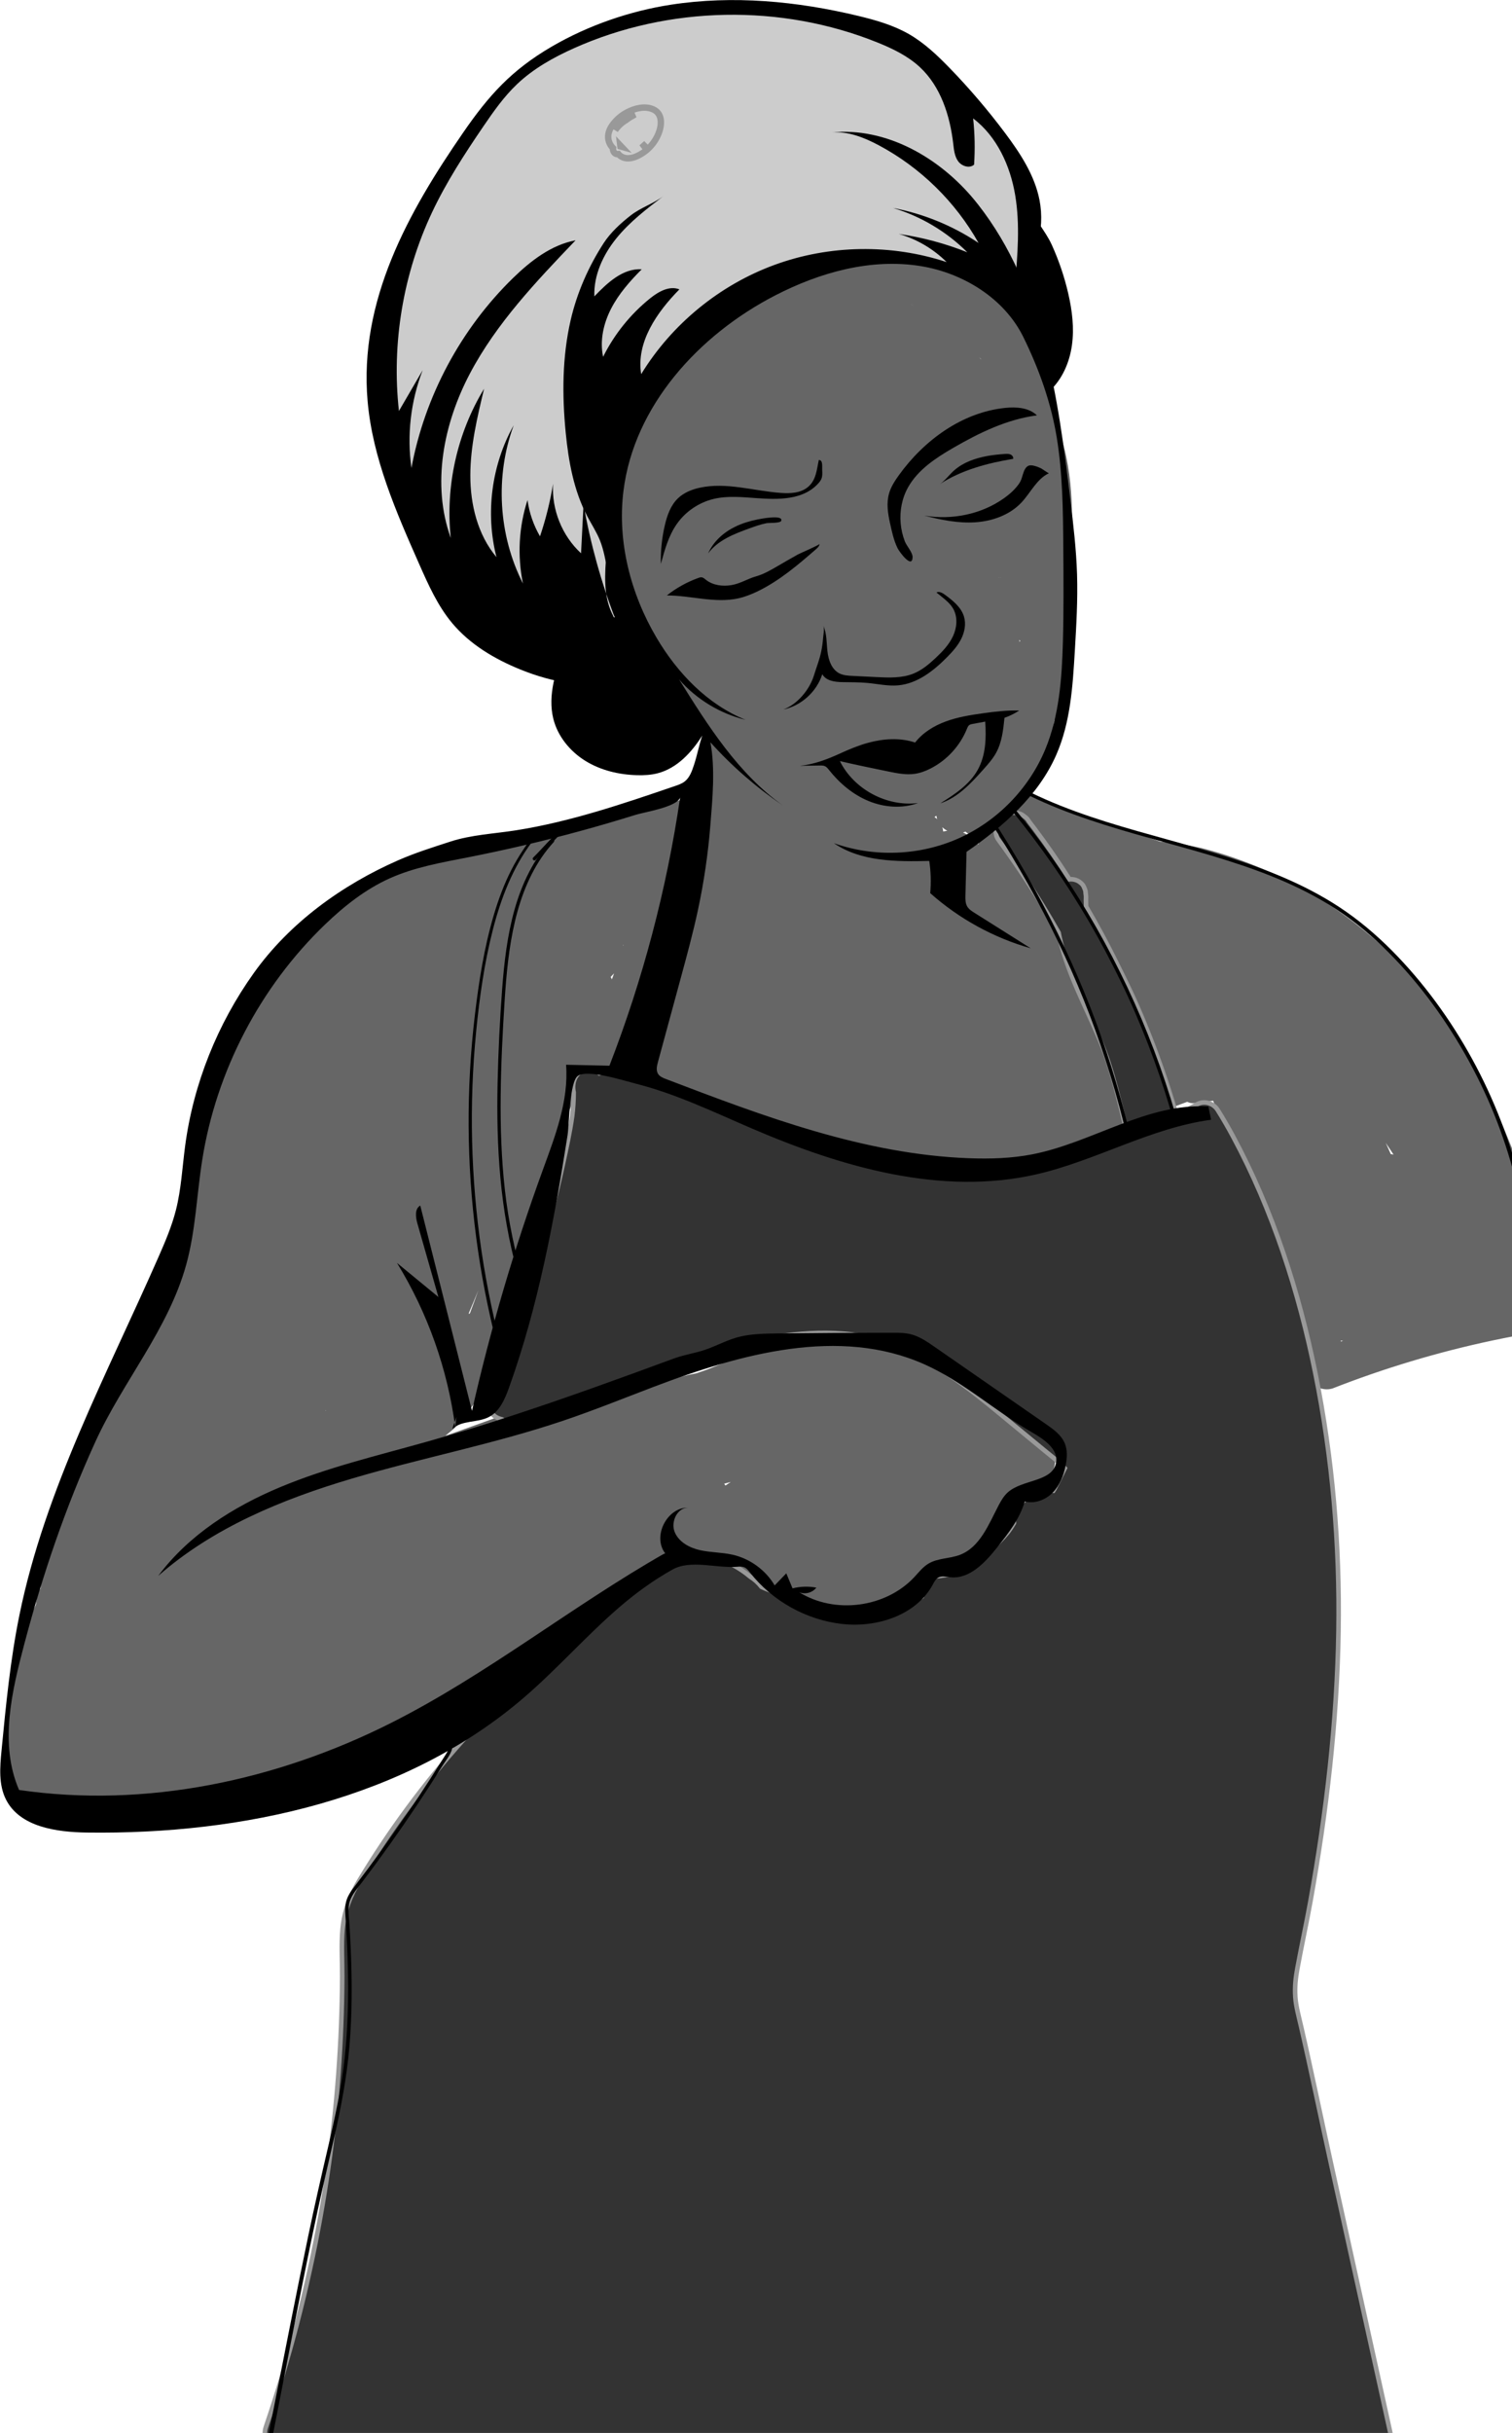 <?xml version="1.0" encoding="UTF-8" standalone="no"?>
<svg width="1653px" height="2658px" viewBox="0 0 1653 2658" version="1.1" xmlns="http://www.w3.org/2000/svg" xmlns:xlink="http://www.w3.org/1999/xlink" xmlns:sketch="http://www.bohemiancoding.com/sketch/ns">
    <!-- Generator: Sketch 3.3.3 (12072) - http://www.bohemiancoding.com/sketch -->
    <title>page01__panel03--joanie</title>
    <desc>Created with Sketch.</desc>
    <defs></defs>
    <g id="Page-1" stroke="none" stroke-width="1" fill="none" fill-rule="evenodd" sketch:type="MSPage">
        <g id="page01__panel03--joanie" sketch:type="MSArtboardGroup">
            <g id="Imported-Layers" sketch:type="MSLayerGroup">
                <path d="M655.89,1165.566 C656.062,1165.567 656.678,1165.28 657.872,1164.447 C657.857,1164.452 657.841,1164.457 657.824,1164.462 C657.205,1164.859 656.549,1165.212 655.89,1165.566" id="Fill-1" fill="#666666" sketch:type="MSShapeGroup"></path>
                <path d="M1693.175,1383.537 C1690.271,1370.902 1687.089,1358.329 1683.631,1345.833 C1676.717,1320.842 1668.708,1296.154 1659.636,1271.862 C1640.662,1221.057 1617.407,1171.43 1588.691,1125.359 C1575.577,1104.318 1560.79,1084.381 1544.15,1065.988 C1529.401,1049.685 1513.275,1034.912 1496.46,1020.778 C1461.698,991.557 1423.026,967.341 1381.198,949.596 C1359.786,940.513 1337.92,932.757 1315.369,927.004 C1309.966,925.626 1304.466,924.569 1298.988,923.536 C1292.35,922.284 1285.461,920.774 1278.724,920.389 C1275.388,920.198 1272.058,919.897 1268.731,919.55 C1228.372,905.815 1191.12,893.331 1153.868,880.846 C1143.62,877.008 1137.885,874.023 1132.191,870.957 C1129.355,869.43 1126.342,868.513 1123.321,868.188 C1137.085,844.19 1145.9,821.28 1150.673,797.876 C1151.394,794.343 1152.03,790.813 1152.584,787.284 C1154.086,785.192 1155.226,782.814 1155.878,780.181 C1166.468,737.435 1166.65,693.283 1164.382,649.57 C1171.924,599.773 1176.017,549.296 1165.786,499.58 C1162.368,482.971 1156.901,467.011 1150.002,451.562 C1149.672,447.929 1149.335,444.296 1148.983,440.665 C1146.928,419.515 1144.381,397.793 1136.578,377.867 C1129.035,358.605 1118.145,341.039 1102.559,327.206 C1087.733,314.049 1071.104,304.79 1052.792,297.459 C1018.021,283.538 978.697,280.684 941.643,283.377 C918.773,285.039 895.893,288.701 873.752,294.699 C863.715,297.418 853.809,300.62 844.082,304.295 C832.785,308.564 821.192,312.765 811.565,320.201 C802.562,327.154 796.21,335.987 793.451,346.539 C773.24,361.134 754.031,377.182 736.354,394.76 C699.453,431.453 664.783,474.942 659.755,528.502 C655.66,572.118 672.57,614.669 695.278,651.678 C700.29,675.66 709.611,699.368 728.768,715.346 C727.673,720.451 728.355,725.953 730.76,731.332 C737.531,746.471 744.992,761.29 753.192,775.707 C757.149,782.665 761.272,789.529 765.554,796.292 C767.695,799.674 769.876,803.031 772.096,806.361 C772.391,814.127 771.249,819.96 769.975,825.765 C766.953,839.548 763.19,853.15 758.75,866.535 C756.433,867.067 754.139,867.904 751.925,869.056 C748.888,870.637 745.907,872.379 743.008,874.269 C727.933,878.95 712.871,883.677 697.675,887.961 C673.7,894.719 649.48,900.561 625.218,906.188 C589.225,914.537 553.054,922.403 517.374,932.054 C495.78,934.606 473.766,937.045 452.864,943.316 C435.655,948.48 419.128,956.267 404.883,967.186 C398.45,970.233 392.2,973.574 386.24,977.493 C372.787,986.341 360.394,997.009 350.104,1009.413 C348.097,1011.832 346.079,1014.275 344.19,1016.807 C308.577,1045.957 277.74,1080.881 254.988,1121.052 C241.764,1144.401 231.125,1169.553 224.003,1195.435 C215.941,1224.727 213.264,1255.111 210.776,1285.286 C210.17,1292.637 209.563,1299.988 208.855,1307.33 C208.501,1310.996 208.124,1314.661 207.707,1318.32 C207.486,1320.271 207.254,1322.22 207.009,1324.168 C204.551,1340.462 201.622,1354.866 197.366,1369.055 C195.243,1376.131 192.872,1383.131 190.318,1390.063 C189.08,1393.422 187.799,1396.765 186.483,1400.094 C184.256,1405.635 183.894,1406.52 183.529,1407.403 C181.005,1413.348 180.24,1415.103 179.47,1416.855 C177.929,1420.359 176.365,1423.853 174.784,1427.339 C171.822,1433.873 168.804,1440.38 165.782,1446.885 C158.536,1462.483 151.288,1478.08 144.041,1493.677 C140.895,1495.446 138.079,1498.036 135.805,1501.338 C106.477,1543.93 85.528,1592.725 74.735,1643.291 C56.401,1672.941 45.892,1703.8 44.376,1735.406 C42.497,1737.439 41.102,1739.863 40.745,1742.507 C40.264,1746.073 39.75,1749.63 39.212,1753.181 C12.755,1809.517 3.42,1872.57 11.905,1934.393 C13.275,1944.376 15.862,1953.368 22.45,1961.288 C29.902,1970.247 41.057,1973.279 52.145,1974.462 C69.717,1976.337 88.289,1973.455 105.579,1970.605 C114.766,1969.091 123.885,1967.228 132.989,1965.288 C149.219,1966.54 165.539,1966.552 181.817,1965.392 C211.258,1963.295 240.492,1958.302 269.326,1952.108 C286.915,1950.117 301.944,1947.177 316.335,1941.191 C321.28,1939.135 325.333,1936.979 328.329,1932.56 C349.745,1926.752 370.925,1920.064 391.815,1912.535 C439.142,1895.479 485.091,1874.369 528.533,1848.983 C572.947,1823.029 613.993,1792.282 653.32,1759.207 C672.906,1742.734 692.184,1725.9 711.738,1709.391 C716.892,1705.039 722.072,1700.717 727.287,1696.439 C730.942,1700.913 731.912,1701.886 733.001,1702.79 C735.648,1704.988 738.444,1707.301 741.542,1708.885 C749.514,1712.958 757.411,1714.654 766.089,1716.141 C772.72,1717.278 779.344,1718.464 785.937,1719.807 C799.637,1722.597 813.237,1726.084 826.252,1731.228 C834.069,1734.739 841.549,1738.922 848.496,1743.944 C851.226,1746.183 853.888,1748.505 856.665,1750.688 C859.831,1753.176 863.042,1755.816 866.492,1757.945 C869.973,1760.092 873.903,1761.675 877.684,1763.128 C883.997,1765.554 890.938,1766.24 897.605,1766.925 C901.95,1767.371 906.323,1767.651 910.685,1767.881 C921.097,1768.431 931.126,1767.853 941.451,1766.351 C945.504,1765.761 949.521,1764.847 953.377,1763.453 C958.724,1761.521 964.209,1759.298 968.94,1756.074 C974.459,1752.313 979.344,1748.134 983.548,1742.978 C986.26,1739.652 988.846,1736.236 991.956,1733.298 C1002.454,1729.037 1010.514,1728.032 1018.391,1726.468 C1028.747,1724.412 1038.906,1720.698 1047.996,1715.292 C1066.185,1704.476 1080.434,1687.711 1090.878,1669.515 C1096.155,1660.322 1100.171,1650.587 1104.207,1640.821 C1105.062,1638.923 1105.991,1637.068 1107.066,1635.293 C1111.047,1634.075 1115.181,1633.404 1119.239,1632.45 C1127.772,1630.444 1135.985,1626.661 1142.327,1620.498 C1146.953,1616.003 1149.941,1610.545 1152.077,1604.541 C1152.83,1602.427 1153.031,1600.376 1153.333,1598.127 C1153.648,1595.785 1153.998,1593.649 1153.81,1591.313 C1153.045,1581.814 1149.947,1572.665 1144.224,1564.971 C1139.293,1558.345 1134.193,1552.58 1127.722,1547.479 C1120.503,1541.789 1113.198,1536.234 1105.746,1530.856 C1093.645,1522.123 1081.25,1513.797 1068.591,1505.896 C1056.045,1498.066 1043.24,1490.653 1030.202,1483.674 C1015.805,1475.968 1000.873,1468.498 985.148,1463.926 C969.115,1459.263 951.997,1457.671 935.341,1457.74 C918.957,1457.808 902.65,1459.548 886.471,1462.044 C857.09,1466.577 828.469,1475.1 800.615,1485.355 C796.763,1486.773 792.902,1488.182 789.117,1489.773 C783.765,1491.904 778.423,1494.069 773.092,1496.271 C769.128,1497.597 765.177,1498.966 761.242,1500.38 C758.567,1500.875 755.898,1501.4 753.24,1501.966 C747.718,1503.141 742.286,1504.69 737.048,1506.683 C732.826,1506.426 728.597,1506.418 724.453,1506.559 C709.802,1507.055 695.262,1508.682 680.755,1510.74 C655.018,1514.393 629.686,1520.57 604.796,1528.002 C564.93,1539.906 526.133,1554.983 486.853,1568.639 C493.497,1562.861 498.63,1559.707 500.995,1554.863 C502.674,1551.425 504.312,1547.967 505.919,1544.494 C514.293,1539.712 517.764,1535.514 519.336,1530.096 C520.214,1527.067 520.989,1524.019 521.678,1520.955 C524.673,1517.555 527.288,1513.701 529.254,1509.645 C533.458,1500.973 536.632,1491.726 540.096,1482.739 C552.579,1450.353 564.84,1417.852 575.205,1384.715 C580.346,1368.282 585.018,1351.697 589.002,1334.944 C592.553,1320.014 595.462,1304.946 598.377,1289.883 C602.286,1269.682 606.179,1249.381 611.514,1229.487 C612.981,1228.368 614.368,1227.296 615.755,1226.225 C618.303,1223.66 620.066,1220.637 621.043,1217.154 C627.018,1201.168 632.992,1185.181 638.967,1169.195 C643.831,1170.587 649.132,1170.236 653.266,1167.151 C657.661,1164.512 657.743,1164.488 657.824,1164.462 C664.014,1166.651 667.87,1169.089 672.295,1170.7 C675.714,1171.945 679.134,1173.19 682.553,1174.434 C684.923,1176.393 687.718,1178.004 690.811,1179.229 C763.739,1208.092 839.398,1229.938 916.48,1244.386 C922.035,1247.65 927.934,1250.313 933.773,1252.356 C945.491,1256.456 957.967,1257.678 970.249,1258.908 C974.533,1259.337 978.825,1259.694 983.121,1259.989 C991.035,1263.727 999.356,1266.6 1007.809,1268.559 C1041.195,1276.298 1075.025,1271.127 1108.285,1265.562 C1124.74,1266.127 1141.216,1266.373 1157.67,1266.145 C1169.259,1265.984 1181.313,1265.107 1192.171,1260.804 C1198.494,1258.298 1204.019,1255.394 1209.434,1251.322 C1212.556,1248.975 1215.627,1246.56 1218.671,1244.114 C1232.91,1233.289 1243.598,1226.183 1254.683,1219.755 C1269.102,1214.417 1283.521,1209.078 1297.94,1203.74 C1300.245,1204.844 1302.742,1205.478 1305.174,1205.172 C1312.21,1204.287 1319.246,1203.402 1326.282,1202.517 C1330.985,1215.427 1335.701,1226.027 1340.228,1236.687 C1352.551,1265.997 1364.334,1295.572 1373.948,1325.894 C1378.882,1341.456 1383.072,1357.204 1386.877,1373.076 C1390.648,1388.802 1394.284,1404.587 1399.272,1419.984 C1404.856,1437.223 1412.884,1453.395 1420.046,1469.982 C1423.514,1478.476 1426.445,1487.18 1428.089,1496.206 C1428.229,1499.942 1429.243,1503.438 1431.133,1506.697 C1432.543,1509.31 1434.469,1511.407 1436.911,1512.989 C1439.078,1514.971 1441.62,1516.309 1444.54,1517.003 C1448.515,1518.071 1452.491,1518.071 1456.466,1517.003 C1484.932,1505.848 1513.85,1495.857 1543.137,1487.082 C1572.423,1478.306 1602.071,1470.74 1631.981,1464.407 C1648.777,1460.852 1665.655,1457.691 1682.597,1454.915 C1685.516,1454.221 1688.059,1452.883 1690.226,1450.9 C1692.668,1449.319 1694.594,1447.222 1696.003,1444.608 C1697.236,1442.502 1698.158,1439.958 1698.657,1437.312 C1700.127,1434.425 1700.893,1431.194 1700.657,1427.803 C1699.608,1412.755 1696.545,1398.202 1693.175,1383.537 Z M355.75,1541.236 C355.888,1541.043 356.026,1540.851 356.164,1540.658 C356.202,1540.8 356.242,1540.943 356.284,1541.084 C356.106,1541.132 355.928,1541.183 355.75,1541.236 L355.75,1541.236 Z M798.918,1619.049 C796.958,1620.341 794.999,1621.634 793.044,1622.933 C792.639,1622.236 792.202,1621.567 791.732,1620.928 C794.128,1620.301 796.523,1619.675 798.918,1619.049 L798.918,1619.049 Z M513.625,1435.041 C513.172,1435.077 512.72,1435.126 512.27,1435.19 C514.003,1431.129 515.722,1427.062 517.429,1422.991 C519.3,1418.528 521.14,1414.052 522.956,1409.567 C519.923,1418.087 516.802,1426.574 513.625,1435.041 L513.625,1435.041 Z M668.947,1069.914 C668.562,1069.05 668.109,1068.198 667.585,1067.362 L671.354,1063.383 C670.569,1065.566 669.768,1067.743 668.947,1069.914 L668.947,1069.914 Z M681.221,1033.199 C681.147,1033.046 681.075,1032.893 680.997,1032.741 C681.168,1032.571 681.339,1032.402 681.51,1032.232 C681.413,1032.555 681.318,1032.877 681.221,1033.199 L681.221,1033.199 Z M995.299,332.881 C995.514,332.905 995.728,332.927 995.942,332.952 C997.652,333.153 1000.944,333.873 995.299,332.881 L995.299,332.881 Z M999.131,837.659 C999.116,837.6 999.101,837.541 999.086,837.482 C1001.87,837.109 1004.655,836.735 1007.438,836.352 C1008.037,836.736 1008.651,837.095 1009.28,837.425 C1005.941,836.849 1002.459,836.925 999.131,837.659 L999.131,837.659 Z M1021.638,892.67 C1022.227,892.244 1022.807,891.796 1023.379,891.327 C1023.52,891.381 1023.661,891.432 1023.803,891.483 C1023.924,892.102 1024.044,892.721 1024.165,893.34 C1024.268,893.871 1024.398,894.394 1024.55,894.909 C1023.648,894.067 1022.684,893.325 1021.638,892.67 L1021.638,892.67 Z M1030.19,903.76 C1031.817,905.278 1033.676,906.582 1035.674,907.625 C1034.166,907.817 1032.651,908.079 1031.135,908.392 C1030.996,906.821 1030.68,905.266 1030.19,903.76 Z M1066.163,921.6 C1064.881,918.935 1063.142,916.542 1061.025,914.674 C1058.503,912.448 1055.759,910.757 1052.826,909.554 C1053.751,909.252 1054.637,908.908 1055.491,908.529 C1056.663,909.504 1057.884,910.423 1059.148,911.279 C1062.378,913.467 1065.978,915.031 1069.703,916.294 C1069.605,918.259 1069.651,920.226 1069.83,922.196 C1068.639,921.896 1067.414,921.699 1066.163,921.6 L1066.163,921.6 Z M1070.797,390.539 C1070.819,390.554 1070.841,390.568 1070.863,390.583 C1071.348,391.177 1071.986,391.741 1072.674,392.289 C1072.657,392.54 1071.901,392.142 1070.797,390.539 L1070.797,390.539 Z M1091.818,630.865 C1091.91,630.838 1092.002,630.811 1092.094,630.784 C1092.155,630.784 1092.217,630.785 1092.28,630.785 C1092.298,630.829 1092.315,630.873 1092.334,630.917 C1092.173,630.905 1092,630.888 1091.818,630.865 L1091.818,630.865 Z M1093.707,630.878 C1093.527,630.855 1093.364,630.821 1093.215,630.781 C1093.511,630.777 1093.81,630.769 1094.099,630.76 C1094.01,630.805 1093.88,630.846 1093.707,630.878 L1093.707,630.878 Z M1107.914,776.127 C1108.204,772.115 1108.085,774.373 1107.914,776.127 L1107.914,776.127 Z M1114.49,701.116 C1114.474,700.388 1114.459,699.659 1114.438,698.931 C1114.746,699.407 1115.066,699.873 1115.403,700.323 C1115.098,700.576 1114.793,700.84 1114.49,701.116 L1114.49,701.116 Z M1285.256,1204.287 C1285.317,1204.264 1285.378,1204.241 1285.442,1204.218 C1285.693,1204.132 1285.943,1204.043 1286.192,1203.951 C1287.833,1203.387 1289.365,1202.959 1285.256,1204.287 L1285.256,1204.287 Z M1465.998,1465.599 C1465.877,1465.275 1465.752,1464.952 1465.629,1464.629 C1466.515,1464.717 1467.407,1464.762 1468.31,1464.755 C1467.539,1465.037 1466.768,1465.315 1465.998,1465.599 L1465.998,1465.599 Z M1520.496,1260.895 C1518.66,1256.794 1516.827,1252.69 1515,1248.585 C1517.845,1252.849 1520.683,1257.118 1523.515,1261.391 C1522.508,1261.147 1521.496,1260.978 1520.496,1260.895 L1520.496,1260.895 Z" id="Fill-2" fill="#666666" sketch:type="MSShapeGroup"></path>
                <path d="M1519.712,2656.55 C1498.109,2558.622 1476.506,2460.694 1454.903,2362.765 C1443.997,2313.331 1433.86,2263.719 1422.513,2214.385 C1419.986,2203.4 1416.807,2191.966 1416.128,2181.918 C1415.343,2170.304 1416.467,2160.696 1418.441,2149.99 C1422.909,2125.748 1428.205,2101.666 1432.578,2077.401 C1450.145,1979.911 1461.712,1881.131 1463.303,1782.017 C1464.817,1687.617 1456.783,1593.143 1438.093,1500.563 C1420.072,1411.299 1391.408,1322.191 1348.157,1241.798 C1342.839,1231.914 1337.273,1222.24 1331.31,1212.732 C1326.47,1205.015 1316.342,1201.988 1308.259,1206.689 C1301.105,1210.849 1293.755,1214.764 1286.26,1218.466 C1285.802,1216.887 1285.34,1215.308 1284.874,1213.732 C1276.814,1186.488 1267.563,1159.597 1257.164,1133.157 C1251.363,1118.409 1245.304,1103.744 1238.679,1089.346 C1232.771,1076.507 1226.455,1063.88 1220.186,1051.215 C1209.959,1030.555 1199.004,1010.255 1187.346,990.366 C1187.346,990.361 1187.345,990.355 1187.345,990.349 C1187.249,988.031 1187.208,985.711 1187.227,983.39 C1187.236,982.314 1187.288,981.238 1187.293,980.162 C1187.299,978.725 1187.105,977.282 1186.875,975.843 C1186.869,973.847 1186.413,971.974 1185.495,970.227 C1184.851,968.246 1183.749,966.533 1182.191,965.086 C1179.552,962.664 1176.583,961.171 1173.016,960.692 C1171.763,960.524 1170.455,960.478 1169.155,960.58 C1157.272,941.901 1144.729,923.664 1131.405,905.963 C1129.258,903.11 1127.083,900.279 1124.919,897.439 C1123.695,895.171 1122.025,893.352 1119.906,891.98 C1118.026,890.26 1115.82,889.099 1113.288,888.497 C1108.629,887.215 1102.426,887.794 1098.291,890.459 C1094.136,893.137 1090.478,897.125 1089.347,902.087 C1088.256,906.878 1088.262,912.943 1091.309,917.079 C1108.334,940.183 1124.333,964.181 1139.387,988.61 C1145.557,998.622 1151.543,1008.747 1157.347,1018.975 C1158.77,1026.534 1160.678,1034.001 1162.932,1041.353 C1169.558,1062.964 1178.929,1083.668 1188.274,1104.21 C1192.964,1114.52 1197.689,1124.816 1202.134,1135.235 C1205.603,1143.557 1208.883,1151.96 1211.659,1160.539 C1214.687,1169.896 1217.442,1179.34 1219.983,1188.84 C1224.601,1206.106 1228.746,1223.518 1232.578,1240.98 C1218.394,1246.072 1204.089,1250.663 1189.937,1254.901 C1157.694,1264.555 1124.739,1271.818 1091.503,1277.175 C1088.765,1275.344 1085.486,1274.274 1081.868,1274.319 C1050.628,1274.711 1019.474,1273.472 988.48,1269.443 C947.964,1263.774 908.048,1253.888 869.622,1239.834 C859.606,1236.171 849.709,1232.199 839.875,1228.073 C795.337,1209.132 751.351,1186.919 703.675,1176.966 C689.356,1173.977 674.758,1172.099 660.13,1171.717 C658.42,1171.672 656.77,1171.947 655.217,1172.474 C652.777,1170.285 649.686,1168.793 646.203,1168.325 C637.779,1167.193 630.108,1172.324 627.603,1180.465 C626.296,1184.709 626.23,1189.121 627.171,1193.343 C627.17,1202.102 626.592,1210.828 625.517,1219.538 C622.975,1237.421 619.046,1255.065 615.195,1272.702 C611.444,1289.881 607.24,1306.949 602.909,1323.991 C598.625,1340.852 594.063,1357.635 589.122,1374.316 C586.625,1382.749 584.071,1391.157 581.641,1399.61 C579.216,1408.043 576.674,1416.443 573.992,1424.797 C568.251,1442.679 561.86,1460.354 554.641,1477.693 C551.755,1484.475 548.806,1491.233 545.708,1497.92 C543.954,1501.706 542.155,1505.47 540.308,1509.211 C539.383,1511.083 538.447,1512.95 537.499,1514.81 C535.734,1518.271 534.481,1521.735 533.56,1525.467 C532.447,1529.979 532.784,1534.463 534.588,1538.736 C536.24,1542.651 539.063,1546.439 542.928,1548.48 C544.778,1549.458 546.718,1550.179 548.723,1550.646 C552.975,1553.331 558.167,1554.415 562.971,1552.613 C612.283,1534.116 661.561,1515.384 711.444,1498.473 C726.476,1493.376 741.623,1488.29 756.887,1483.492 C775.835,1479.349 794.621,1474.422 813.241,1469.036 C818.488,1467.519 823.71,1465.929 828.909,1464.273 C839.15,1462.161 849.439,1460.355 859.78,1458.944 C868.901,1457.699 882.976,1456.537 894.083,1456.28 C906.758,1455.988 919.522,1456.437 932.104,1458.068 C931.206,1457.951 929.615,1457.674 933.698,1458.308 C935.176,1458.537 936.652,1458.776 938.126,1459.031 C941.08,1459.543 944.023,1460.118 946.953,1460.75 C952.937,1462.041 958.862,1463.599 964.713,1465.401 C969.976,1467.022 975.175,1468.841 980.308,1470.836 C981.589,1471.334 982.866,1471.841 984.138,1472.362 C984.344,1472.446 984.513,1472.515 984.652,1472.572 C984.809,1472.641 985.013,1472.731 985.282,1472.849 C988.115,1474.088 990.928,1475.373 993.718,1476.709 C1036.986,1497.428 1071.495,1526.48 1107.38,1556.217 C1118.865,1565.735 1130.415,1575.175 1141.92,1584.668 C1147.03,1588.885 1152.279,1592.958 1157.23,1597.363 C1159.361,1599.258 1161.43,1601.223 1163.382,1603.304 C1163.618,1603.555 1163.848,1603.812 1164.077,1604.07 C1160.227,1611.849 1156.288,1619.585 1152.357,1627.325 C1152.058,1627.737 1151.77,1628.158 1151.492,1628.587 C1149.469,1628.447 1147.441,1628.654 1145.541,1629.257 C1139.13,1631.293 1132.737,1633.367 1126.379,1635.564 C1126.384,1635.575 1126.389,1635.587 1126.394,1635.598 C1124.926,1636.047 1123.472,1636.647 1122.025,1637.401 C1118.255,1639.366 1114.59,1644.157 1113.648,1648.292 C1113.617,1648.526 1113.585,1648.76 1113.553,1648.993 C1110.069,1652.95 1108.013,1658.173 1108.435,1663.959 C1107.744,1665.139 1107.032,1666.305 1106.295,1667.457 C1104.899,1669.635 1103.43,1671.778 1101.868,1673.843 C1101.666,1674.08 1101.401,1674.39 1101.057,1674.792 C1099.844,1676.211 1098.639,1677.633 1097.385,1679.016 C1094.015,1682.732 1090.437,1686.261 1086.721,1689.63 C1084.844,1691.331 1082.932,1692.993 1080.991,1694.621 C1079.772,1695.643 1078.54,1696.648 1077.299,1697.644 C1076.793,1698.049 1075.378,1699.147 1075.186,1699.304 C1066.502,1705.88 1057.5,1712.053 1048.38,1718.059 C1041.364,1719.521 1034.303,1720.764 1027.209,1721.79 C1025.426,1721.975 1023.51,1722.112 1021.975,1722.51 C1019.965,1723.03 1018.105,1724.009 1016.24,1724.908 C1015.09,1725.796 1013.94,1726.684 1012.79,1727.572 C1011.128,1729.115 1009.954,1730.943 1009.266,1733.055 C1008.23,1735.51 1007.842,1737.865 1007.933,1740.334 C1007.928,1740.302 1007.924,1740.269 1007.919,1740.237 C1007.939,1741.406 1007.923,1742.603 1007.849,1743.785 C1007.821,1743.96 1007.793,1744.136 1007.765,1744.311 C1004.823,1746.206 1001.865,1748.076 998.864,1749.879 C996.022,1751.585 993.15,1753.242 990.218,1754.79 C986.974,1756.502 984.761,1757.597 982.95,1758.273 C970.404,1762.958 963.029,1763.468 949.748,1763.03 C943.388,1762.82 937.047,1762.214 930.734,1761.435 C932.095,1761.59 925.432,1760.668 924.876,1760.581 C921.309,1760.023 917.751,1759.408 914.202,1758.741 C902.13,1756.475 890.154,1753.617 878.363,1750.174 C864.481,1746.121 850.855,1741.182 837.443,1735.782 C837.2,1735.684 836.083,1735.212 835.611,1735.014 C834.584,1734.569 833.558,1734.12 832.536,1733.665 C829.104,1729.239 824.807,1725.398 819.993,1722.367 C797.508,1703.359 765.339,1692.72 737.603,1703.131 C721.158,1709.304 709.312,1720.883 698.11,1733.973 C697.04,1735.222 695.973,1736.477 694.9,1737.727 C692.319,1738.094 689.819,1739.008 687.58,1740.574 C581.636,1814.682 489.915,1907.129 418.092,2014.707 C409.402,2027.724 400.999,2040.938 392.938,2054.354 C382.828,2071.181 376.323,2087.855 374.527,2107.501 C372.955,2124.694 374.227,2142.2 374.14,2159.446 C374.051,2177.056 373.662,2194.665 372.974,2212.262 C371.583,2247.841 368.968,2283.372 365.146,2318.773 C364.2,2327.528 363.181,2336.276 362.088,2345.014 C360.857,2354.845 360.35,2358.637 358.858,2368.957 C356.338,2386.384 353.526,2403.769 350.421,2421.102 C336.371,2499.519 316.219,2576.717 290.497,2652.109 C288.387,2658.294 290.115,2665.369 294.05,2670.724 C291.227,2674.99 289.915,2680.403 290.537,2685.034 C291.917,2695.297 299.967,2701.096 309.853,2702.082 C330.863,2704.177 352.294,2703.169 373.408,2702.679 C394.595,2702.187 415.779,2701.611 436.965,2701.095 C479.338,2700.062 521.711,2699.084 564.087,2698.216 C648.442,2696.489 732.809,2695.198 817.182,2694.777 C901.273,2694.359 985.376,2694.778 1069.451,2696.576 C1153.807,2698.381 1238.14,2701.625 1322.351,2706.926 C1364.063,2709.552 1405.738,2712.709 1447.371,2716.387 C1467.356,2718.153 1488.488,2717.366 1504.256,2703.22 C1512.757,2695.594 1517.3,2684.378 1517.717,2673.041 C1520.234,2668.241 1521.025,2662.501 1519.712,2656.55 L1519.712,2656.55 Z" id="Fill-3" fill="#333333" sketch:type="MSShapeGroup"></path>
                <path d="M1519.712,2656.55 C1498.109,2558.622 1476.506,2460.694 1454.903,2362.765 C1443.997,2313.331 1433.86,2263.719 1422.513,2214.385 C1419.986,2203.4 1416.807,2191.966 1416.128,2181.918 C1415.343,2170.304 1416.467,2160.696 1418.441,2149.99 C1422.909,2125.748 1428.205,2101.666 1432.578,2077.401 C1450.145,1979.911 1461.712,1881.131 1463.303,1782.017 C1464.817,1687.617 1456.783,1593.143 1438.093,1500.563 C1420.072,1411.299 1391.408,1322.191 1348.157,1241.798 C1342.839,1231.914 1337.273,1222.24 1331.31,1212.732 C1326.47,1205.015 1316.342,1201.988 1308.259,1206.689 C1301.105,1210.849 1293.755,1214.764 1286.26,1218.466 C1285.802,1216.887 1285.34,1215.308 1284.874,1213.732 C1276.814,1186.488 1267.563,1159.597 1257.164,1133.157 C1251.363,1118.409 1245.304,1103.744 1238.679,1089.346 C1232.771,1076.507 1226.455,1063.88 1220.186,1051.215 C1209.959,1030.555 1199.004,1010.255 1187.346,990.366 C1187.346,990.361 1187.345,990.355 1187.345,990.349 C1187.249,988.031 1187.208,985.711 1187.227,983.39 C1187.236,982.314 1187.288,981.238 1187.293,980.162 C1187.299,978.725 1187.105,977.282 1186.875,975.843 C1186.869,973.847 1186.413,971.974 1185.495,970.227 C1184.851,968.246 1183.749,966.533 1182.191,965.086 C1179.552,962.664 1176.583,961.171 1173.016,960.692 C1171.763,960.524 1170.455,960.478 1169.155,960.58 C1157.272,941.901 1144.729,923.664 1131.405,905.963 C1129.258,903.11 1127.083,900.279 1124.919,897.439 C1123.695,895.171 1122.025,893.352 1119.906,891.98 C1118.026,890.26 1115.82,889.099 1113.288,888.497 C1108.629,887.215 1102.426,887.794 1098.291,890.459 C1094.136,893.137 1090.478,897.125 1089.347,902.087 C1088.256,906.878 1088.262,912.943 1091.309,917.079 C1108.334,940.183 1124.333,964.181 1139.387,988.61 C1145.557,998.622 1151.543,1008.747 1157.347,1018.975 C1158.77,1026.534 1160.678,1034.001 1162.932,1041.353 C1169.558,1062.964 1178.929,1083.668 1188.274,1104.21 C1192.964,1114.52 1197.689,1124.816 1202.134,1135.235 C1205.603,1143.557 1208.883,1151.96 1211.659,1160.539 C1214.687,1169.896 1217.442,1179.34 1219.983,1188.84 C1224.601,1206.106 1228.746,1223.518 1232.578,1240.98 C1218.394,1246.072 1204.089,1250.663 1189.937,1254.901 C1157.694,1264.555 1124.739,1271.818 1091.503,1277.175 C1088.765,1275.344 1085.486,1274.274 1081.868,1274.319 C1050.628,1274.711 1019.474,1273.472 988.48,1269.443 C947.964,1263.774 908.048,1253.888 869.622,1239.834 C859.606,1236.171 849.709,1232.199 839.875,1228.073 C795.337,1209.132 751.351,1186.919 703.675,1176.966 C689.356,1173.977 674.758,1172.099 660.13,1171.717 C658.42,1171.672 656.77,1171.947 655.217,1172.474 C652.777,1170.285 649.686,1168.793 646.203,1168.325 C637.779,1167.193 630.108,1172.324 627.603,1180.465 C626.296,1184.709 626.23,1189.121 627.171,1193.343 C627.17,1202.102 626.592,1210.828 625.517,1219.538 C622.975,1237.421 619.046,1255.065 615.195,1272.702 C611.444,1289.881 607.24,1306.949 602.909,1323.991 C598.625,1340.852 594.063,1357.635 589.122,1374.316 C586.625,1382.749 584.071,1391.157 581.641,1399.61 C579.216,1408.043 576.674,1416.443 573.992,1424.797 C568.251,1442.679 561.86,1460.354 554.641,1477.693 C551.755,1484.475 548.806,1491.233 545.708,1497.92 C543.954,1501.706 542.155,1505.47 540.308,1509.211 C539.383,1511.083 538.447,1512.95 537.499,1514.81 C535.734,1518.271 534.481,1521.735 533.56,1525.467 C532.447,1529.979 532.784,1534.463 534.588,1538.736 C536.24,1542.651 539.063,1546.439 542.928,1548.48 C544.778,1549.458 546.718,1550.179 548.723,1550.646 C552.975,1553.331 558.167,1554.415 562.971,1552.613 C612.283,1534.116 661.561,1515.384 711.444,1498.473 C726.476,1493.376 741.623,1488.29 756.887,1483.492 C775.835,1479.349 794.621,1474.422 813.241,1469.036 C818.488,1467.519 823.71,1465.929 828.909,1464.273 C839.15,1462.161 849.439,1460.355 859.78,1458.944 C868.901,1457.699 882.976,1456.537 894.083,1456.28 C906.758,1455.988 919.522,1456.437 932.104,1458.068 C931.206,1457.951 929.615,1457.674 933.698,1458.308 C935.176,1458.537 936.652,1458.776 938.126,1459.031 C941.08,1459.543 944.023,1460.118 946.953,1460.75 C952.937,1462.041 958.862,1463.599 964.713,1465.401 C969.976,1467.022 975.175,1468.841 980.308,1470.836 C981.589,1471.334 982.866,1471.841 984.138,1472.362 C984.344,1472.446 984.513,1472.515 984.652,1472.572 C984.809,1472.641 985.013,1472.731 985.282,1472.849 C988.115,1474.088 990.928,1475.373 993.718,1476.709 C1036.986,1497.428 1071.495,1526.48 1107.38,1556.217 C1118.865,1565.735 1130.415,1575.175 1141.92,1584.668 C1147.03,1588.885 1152.279,1592.958 1157.23,1597.363 C1159.361,1599.258 1161.43,1601.223 1163.382,1603.304 C1163.618,1603.555 1163.848,1603.812 1164.077,1604.07 C1160.227,1611.849 1156.288,1619.585 1152.357,1627.325 C1152.058,1627.737 1151.77,1628.158 1151.492,1628.587 C1149.469,1628.447 1147.441,1628.654 1145.541,1629.257 C1139.13,1631.293 1132.737,1633.367 1126.379,1635.564 C1126.384,1635.575 1126.389,1635.587 1126.394,1635.598 C1124.926,1636.047 1123.472,1636.647 1122.025,1637.401 C1118.255,1639.366 1114.59,1644.157 1113.648,1648.292 C1113.617,1648.526 1113.585,1648.76 1113.553,1648.993 C1110.069,1652.95 1108.013,1658.173 1108.435,1663.959 C1107.744,1665.139 1107.032,1666.305 1106.295,1667.457 C1104.899,1669.635 1103.43,1671.778 1101.868,1673.843 C1101.666,1674.08 1101.401,1674.39 1101.057,1674.792 C1099.844,1676.211 1098.639,1677.633 1097.385,1679.016 C1094.015,1682.732 1090.437,1686.261 1086.721,1689.63 C1084.844,1691.331 1082.932,1692.993 1080.991,1694.621 C1079.772,1695.643 1078.54,1696.648 1077.299,1697.644 C1076.793,1698.049 1075.378,1699.147 1075.186,1699.304 C1066.502,1705.88 1057.5,1712.053 1048.38,1718.059 C1041.364,1719.521 1034.303,1720.764 1027.209,1721.79 C1025.426,1721.975 1023.51,1722.112 1021.975,1722.51 C1019.965,1723.03 1018.105,1724.009 1016.24,1724.908 C1015.09,1725.796 1013.94,1726.684 1012.79,1727.572 C1011.128,1729.115 1009.954,1730.943 1009.266,1733.055 C1008.23,1735.51 1007.842,1737.865 1007.933,1740.334 C1007.928,1740.302 1007.924,1740.269 1007.919,1740.237 C1007.939,1741.406 1007.923,1742.603 1007.849,1743.785 C1007.821,1743.96 1007.793,1744.136 1007.765,1744.311 C1004.823,1746.206 1001.865,1748.076 998.864,1749.879 C996.022,1751.585 993.15,1753.242 990.218,1754.79 C986.974,1756.502 984.761,1757.597 982.95,1758.273 C970.404,1762.958 963.029,1763.468 949.748,1763.03 C943.388,1762.82 937.047,1762.214 930.734,1761.435 C932.095,1761.59 925.432,1760.668 924.876,1760.581 C921.309,1760.023 917.751,1759.408 914.202,1758.741 C902.13,1756.475 890.154,1753.617 878.363,1750.174 C864.481,1746.121 850.855,1741.182 837.443,1735.782 C837.2,1735.684 836.083,1735.212 835.611,1735.014 C834.584,1734.569 833.558,1734.12 832.536,1733.665 C829.104,1729.239 824.807,1725.398 819.993,1722.367 C797.508,1703.359 765.339,1692.72 737.603,1703.131 C721.158,1709.304 709.312,1720.883 698.11,1733.973 C697.04,1735.222 695.973,1736.477 694.9,1737.727 C692.319,1738.094 689.819,1739.008 687.58,1740.574 C581.636,1814.682 489.915,1907.129 418.092,2014.707 C409.402,2027.724 400.999,2040.938 392.938,2054.354 C382.828,2071.181 376.323,2087.855 374.527,2107.501 C372.955,2124.694 374.227,2142.2 374.14,2159.446 C374.051,2177.056 373.662,2194.665 372.974,2212.262 C371.583,2247.841 368.968,2283.372 365.146,2318.773 C364.2,2327.528 363.181,2336.276 362.088,2345.014 C360.857,2354.845 360.35,2358.637 358.858,2368.957 C356.338,2386.384 353.526,2403.769 350.421,2421.102 C336.371,2499.519 316.219,2576.717 290.497,2652.109 C288.387,2658.294 290.115,2665.369 294.05,2670.724 C291.227,2674.99 289.915,2680.403 290.537,2685.034 C291.917,2695.297 299.967,2701.096 309.853,2702.082 C330.863,2704.177 352.294,2703.169 373.408,2702.679 C394.595,2702.187 415.779,2701.611 436.965,2701.095 C479.338,2700.062 521.711,2699.084 564.087,2698.216 C648.442,2696.489 732.809,2695.198 817.182,2694.777 C901.273,2694.359 985.376,2694.778 1069.451,2696.576 C1153.807,2698.381 1238.14,2701.625 1322.351,2706.926 C1364.063,2709.552 1405.738,2712.709 1447.371,2716.387 C1467.356,2718.153 1488.488,2717.366 1504.256,2703.22 C1512.757,2695.594 1517.3,2684.378 1517.717,2673.041 C1520.234,2668.241 1521.025,2662.501 1519.712,2656.55 L1519.712,2656.55 Z" id="Stroke-4" stroke="#999999" stroke-width="5" sketch:type="MSShapeGroup"></path>
                <path d="M456.036,256.786 C456.678,255.244 457.331,253.708 457.991,252.176 C458.677,250.532 459.367,248.888 460.063,247.246 C458.721,250.426 457.379,253.606 456.036,256.786" id="Fill-5" fill="#CCCCCC" sketch:type="MSShapeGroup"></path>
                <path d="M1124.995,218.91 C1122.007,203.807 1117.061,189.834 1110.986,175.7 C1100.415,151.103 1082.165,130.854 1065.358,110.366 C1048.622,89.965 1029.403,71.372 1006.612,57.775 C994.185,50.36 980.632,44.702 967.031,39.827 C956.353,36 945.378,33.051 934.305,30.617 C908.685,24.983 882.523,21.43 856.487,18.016 C846.601,16.212 836.337,15.356 826.332,14.277 C819.932,13.587 813.524,12.979 807.107,12.481 C794.35,11.49 781.555,10.929 768.759,11.025 C751.851,11.153 735.341,13.062 718.602,15.483 C706.209,17.275 693.908,19.9 681.931,23.567 C668.629,27.638 655.635,33.093 643.138,39.158 C634.144,43.524 625.489,48.588 617.297,54.318 C613.439,57.016 609.607,59.795 605.84,62.669 C604.435,63.426 603.047,64.215 601.676,65.034 C595.335,65.434 589.022,67.471 583.56,70.251 C580.305,71.908 577.226,73.415 574.278,75.615 C570.655,78.319 566.514,81.247 563.196,84.551 C560.769,86.968 558.772,89.751 556.682,92.455 C552.37,98.035 549.668,102.864 546.928,109.355 C546.583,110.171 546.235,110.98 545.893,111.789 C543.268,115.095 540.668,118.419 538.083,121.756 C524.521,137.867 513.232,155.961 501.54,173.423 C491.431,188.52 482.006,204.081 473.458,220.115 C467.864,230.611 462.696,241.273 457.991,252.176 C444.913,283.547 433.827,315.444 428.535,349.179 C423.41,381.845 421.464,414.606 425.464,447.507 C427.678,465.722 430.494,483.772 435.367,501.48 C440.178,518.965 446.855,535.869 454.397,552.348 C460.384,565.429 467.467,578.011 475.659,589.84 C486.019,604.799 497.54,619.33 510.669,631.981 C541.177,661.38 577.709,684.477 618.368,696.909 C633.447,701.521 650.712,696.444 661.7,685.459 C667.219,679.903 671.037,673.355 673.153,665.812 C675.274,657.921 675.274,650.03 673.153,642.139 C669.447,623.624 666.295,605.005 663.687,586.304 C660.302,560.206 657.611,533.649 660.211,507.416 C661.637,499.207 663.721,491.163 666.588,483.337 C672.044,471.946 679.046,461.409 686.626,451.305 C700.177,434.055 714.272,417.166 728.557,400.534 C743.974,382.585 759.976,365.098 777.2,348.858 C785.635,340.905 794.365,333.269 803.423,326.035 C820.976,312.938 839.715,301.562 859.704,292.593 C879.737,284.647 900.617,279.029 921.912,275.715 C944.319,273.174 966.952,273.166 989.36,275.703 C1010.548,278.996 1031.323,284.58 1051.254,292.491 C1057.079,295.096 1062.813,297.893 1068.448,300.892 C1081.874,308.036 1097.528,308.721 1110.91,300.892 C1117.231,297.153 1122.261,292.124 1126.001,285.805 C1129.806,279.246 1131.72,272.171 1131.743,264.58 C1129.779,249.332 1127.981,234.003 1124.995,218.91" id="Fill-6" fill="#CCCCCC" sketch:type="MSShapeGroup"></path>
                <path d="M623.873,349.743 C614.617,389.888 614.447,431.671 618.467,472.672 C621.56,504.223 627.304,536.13 642.114,564.163 C646.747,572.934 652.248,581.285 655.932,590.495 C660.03,600.741 661.76,611.746 664.158,622.518 C666.074,631.124 668.433,639.632 671.221,647.998 C673.618,655.193 680.813,666.295 680.293,673.605 C671.717,675.112 663.839,673.836 655.123,677.602 C628.132,689.266 610.984,717.298 605.091,746.098 C602.468,758.916 601.75,772.318 604.869,785.024 C609.594,804.271 623.065,820.772 639.912,831.217 C656.76,841.662 676.745,846.372 696.562,846.882 C704.139,847.078 711.793,846.674 719.126,844.756 C740.166,839.256 756.146,822.023 767.726,803.619 C764.106,814.503 762.209,825.153 758.59,836.037 C756.404,842.611 753.944,849.582 748.457,853.812 C745.428,856.149 741.735,857.425 738.115,858.664 C681.041,878.187 623.598,897.737 564.011,907.13 C540.387,910.854 515.281,911.958 492.455,919.4 C473.354,925.628 454.031,931.634 435.514,939.752 C373.791,966.812 316.718,1008.116 277.53,1062.942 C237.704,1118.661 211.411,1184.107 202.385,1252.035 C199.282,1275.388 198.132,1299.1 192.334,1321.933 C187.878,1339.481 180.747,1356.219 173.467,1372.796 C117.018,1501.33 49.307,1626.895 21.234,1764.439 C11.262,1813.296 6.45,1863.037 1.653,1912.67 C-0.087,1930.666 -1.631,1949.786 6.52,1965.927 C21.654,1995.897 61.425,2001.585 95.003,2002.041 C265.726,2004.362 444.273,1965.458 573.533,1853.937 C609.541,1822.871 641.011,1786.964 677.044,1755.926 C695.14,1740.339 714.344,1726.392 735.196,1714.714 C755.021,1703.611 783.089,1713.464 805.894,1711.69 C808.527,1711.485 811.279,1711.251 813.716,1712.268 C816.393,1713.385 818.245,1715.819 820.037,1718.1 C844.392,1749.114 881.509,1769.789 920.704,1774.175 C958.645,1778.421 1001.43,1764.757 1019.728,1731.259 C1021.338,1728.31 1022.91,1725.066 1025.846,1723.432 C1029.686,1721.294 1034.412,1722.627 1038.78,1723.113 C1059.904,1725.465 1076.986,1707.105 1090.204,1690.464 C1102.429,1675.072 1114.936,1659.146 1120.334,1640.247 C1131.095,1643.261 1143.005,1638.695 1150.822,1630.712 C1158.639,1622.728 1162.853,1611.835 1165.036,1600.878 C1166.621,1592.928 1167.19,1584.428 1164.106,1576.931 C1160.306,1567.689 1151.675,1561.492 1143.462,1555.798 C1102.807,1527.62 1062.153,1499.441 1021.499,1471.262 C1013.515,1465.728 1005.307,1460.089 995.891,1457.7 C989.361,1456.043 982.542,1456.029 975.805,1456.031 C933.895,1456.042 891.986,1456.289 850.079,1456.771 C836.84,1456.923 823.498,1457.11 810.556,1459.899 C796.359,1462.958 784.225,1470.094 770.67,1474.688 C759.468,1478.484 748.079,1479.973 736.745,1484.144 C706.922,1495.118 677.079,1506.041 647.133,1516.679 C587.272,1537.945 526.982,1558.105 465.81,1575.296 C412.218,1590.357 357.763,1603.206 306.394,1624.656 C255.025,1646.106 206.177,1677.021 172.947,1721.673 C232.729,1669.097 308.36,1637.955 384.702,1615.344 C461.045,1592.733 539.584,1577.709 615.051,1552.328 C648.678,1541.018 681.583,1527.687 714.746,1515.079 C809.808,1478.938 917.89,1449.076 1010.74,1490.566 C1053.085,1509.488 1087.984,1541.711 1128.204,1564.806 C1141.305,1572.329 1157.193,1583.045 1154.573,1597.922 C1150.843,1619.102 1118.091,1616.004 1101.959,1630.231 C1097.553,1634.117 1094.516,1639.296 1091.787,1644.498 C1080.897,1665.259 1071.461,1690.154 1049.586,1698.595 C1038.307,1702.948 1025.155,1702.068 1014.837,1708.366 C1008.777,1712.063 1004.364,1717.857 999.512,1723.038 C968.181,1756.484 912.548,1763.743 873.679,1739.458 C880.099,1742.196 888.251,1740.033 892.468,1734.473 C883.875,1732.845 874.927,1733.119 866.45,1735.271 C864.174,1729.797 861.897,1724.323 859.62,1718.849 C855.384,1723.244 851.147,1727.638 846.91,1732.033 C837.032,1715.292 820.066,1702.89 801.113,1698.558 C789.443,1695.89 777.261,1696.172 765.569,1693.601 C753.878,1691.03 741.95,1684.657 737.534,1673.534 C733.119,1662.41 740.54,1646.924 752.51,1647.074 C729.329,1646.511 713.051,1678.322 727.072,1696.786 C624.881,1754.956 532.341,1829.541 427.3,1882.394 C302.397,1945.241 159.214,1975.725 20.852,1955.516 C-0.887,1905.451 12.824,1847.877 26.821,1795.122 C47.011,1719.026 71.753,1646.4 104.239,1575.169 C134.343,1509.161 183.994,1452.418 203.584,1381.616 C213.861,1344.472 215.054,1305.502 221.052,1267.432 C236.397,1170.03 284.414,1078.063 355.57,1009.784 C376.492,989.708 399.63,971.457 426.081,959.571 C453.286,947.346 483.045,942.24 512.312,936.487 C553.424,928.404 594.244,918.834 634.664,907.803 C654.875,902.287 674.985,896.407 694.983,890.165 C704.572,887.172 739.924,881.709 743.53,871.354 C728.843,971.473 702.87,1069.932 666.261,1164.271 C650.463,1163.927 634.665,1163.584 618.867,1163.239 C621.871,1202.544 607.094,1240.741 593.575,1277.772 C562.151,1363.847 536.225,1451.928 516.008,1541.3 C497.158,1466.552 478.309,1391.805 459.46,1317.058 C453.232,1320.562 454.342,1329.716 456.306,1336.585 C463.965,1363.377 471.625,1390.17 479.285,1416.962 C464.187,1404.551 449.089,1392.139 433.991,1379.728 C467.596,1434.303 489.477,1496.054 497.732,1559.608 C498.096,1555.729 498.459,1551.85 498.823,1547.971 C497.701,1552.687 495.642,1556.501 494.52,1561.216 C504.648,1551.327 521.757,1554.622 534.348,1548.153 C546.273,1542.026 552.016,1528.432 556.542,1515.815 C588.476,1426.795 605.863,1333.47 620.476,1240.289 C622.278,1228.795 622.588,1181.621 631.798,1175.349 C642.774,1167.875 682.9,1180.82 694.974,1183.872 C739.269,1195.068 780.663,1215.116 822.471,1233.061 C920.364,1275.079 1028.8,1306.647 1132.68,1283.027 C1197.96,1268.184 1257.691,1232.24 1324.04,1223.316 C1323.037,1218.5 1322.034,1213.684 1321.031,1208.868 C1254.286,1204.591 1194.337,1248.235 1128.699,1261.067 C1105.948,1265.514 1082.608,1266.211 1059.443,1265.358 C944.793,1261.139 835.203,1219.724 728.02,1178.819 C724.765,1177.577 721.287,1176.157 719.43,1173.212 C717.039,1169.422 718.138,1164.5 719.313,1160.176 C727.647,1129.531 735.981,1098.885 744.314,1068.24 C750.962,1043.796 757.613,1019.337 762.945,994.572 C769.565,963.826 774.134,932.639 776.628,901.288 C778.962,871.952 782.045,840.026 776.66,810.959 C800.116,837.016 826.748,860.214 855.778,879.874 C807.028,845.173 774.101,793.045 742.433,742.278 C761.377,763.984 787.159,779.636 815.16,786.43 C773.509,769.653 740.697,735.455 717.835,696.815 C689.424,648.794 674.728,591.855 681.572,536.483 C693.086,443.331 764.049,365.745 847.495,322.731 C896.455,297.493 952.388,281.882 1006.755,290.742 C1052.784,298.243 1097.871,325.771 1118.73,368.145 C1135.82,402.864 1149.072,439.825 1155.319,478.098 C1161.766,517.599 1162.148,557.772 1162.449,597.694 C1162.711,632.355 1162.973,667.026 1162.007,701.674 C1160.898,741.449 1157.981,782.031 1142.707,818.774 C1124.877,861.665 1090.108,897.248 1047.635,916.073 C1005.161,934.898 955.44,936.762 911.676,921.17 C941.35,941.485 979.971,941.403 1015.927,940.573 C1017.66,952.2 1018.01,964.032 1016.967,975.74 C1048.446,1003.736 1086.313,1024.509 1126.841,1036.017 C1106.344,1023.104 1085.847,1010.191 1065.349,997.278 C1062.343,995.384 1059.224,993.376 1057.421,990.315 C1055.311,986.731 1055.356,982.325 1055.463,978.169 C1055.868,962.326 1056.273,946.484 1056.678,930.642 C1096.848,902.922 1135.244,869.284 1154.809,824.579 C1170.281,789.228 1172.774,749.774 1175.051,711.255 C1176.701,683.347 1178.351,655.394 1177.484,627.45 C1176.639,600.247 1173.413,573.18 1170.189,546.155 C1156.958,435.22 1140.682,314.64 1069.49,223.706 C1068.136,221.977 1066.762,220.263 1065.366,218.568 C1027.243,172.242 968.847,138.669 909.147,144.706 C927.235,143.196 944.933,150.278 960.942,158.829 C1006.354,183.085 1044.609,220.546 1069.805,265.435 C1041.624,246.584 1009.608,233.491 976.292,227.192 C1006.805,236.316 1034.987,253.12 1057.519,275.622 C1033.446,266 1008.223,259.258 982.559,255.582 C1002.228,261.194 1020.425,271.882 1034.902,286.328 C974.164,266.305 906.675,267.416 846.629,289.428 C786.584,311.441 734.374,354.208 700.981,408.739 C695.293,374.012 718.033,341.182 742.757,316.135 C731.895,311.796 719.924,318.578 710.806,325.902 C689.312,343.167 671.622,365.14 659.346,389.823 C655.547,372.035 659.804,353.217 668.161,337.059 C676.518,320.902 688.744,307.082 701.58,294.191 C681.042,292.919 663.997,308.953 649.771,323.818 C648.936,300.732 659.277,278.358 673.814,260.401 C688.351,242.444 706.915,228.252 725.288,214.244 C714.612,222.384 700.633,226.688 689.692,235.21 C678.758,243.725 667.453,254.012 659.88,265.732 C643.315,291.366 630.754,319.9 623.873,349.743" id="Fill-7" fill="#000000" sketch:type="MSShapeGroup"></path>
                <path d="M992.92,532.084 C986.13,544.016 983.462,558.047 984.648,571.672 C985.241,578.495 986.793,585.246 989.293,591.624 C991.138,596.333 997.768,603.62 997.69,608.561 C997.48,621.974 983.495,603.413 981.257,598.873 C977.023,590.289 974.971,580.356 972.961,571.292 C970.624,560.755 968.984,549.657 971.911,539.268 C973.958,531.999 978.126,525.523 982.532,519.39 C1010.173,480.914 1051.912,450.409 1099.052,445.61 C1111.226,444.37 1124.8,445.326 1133.647,453.778 C1100.984,458.049 1070.641,472.785 1042.13,489.281 C1023.08,500.303 1003.804,512.958 992.92,532.084" id="Fill-8" fill="#000000" sketch:type="MSShapeGroup"></path>
                <path d="M883.106,532.212 C875.083,538.804 863.744,539.272 853.389,538.497 C823.775,536.282 793.963,526.509 764.948,532.839 C756.242,534.738 747.642,538.209 741.209,544.372 C733.22,552.026 729.363,562.994 726.845,573.766 C723.605,587.623 722.131,601.893 722.47,616.12 C726.6,600.917 730.885,585.373 739.915,572.462 C749.377,558.933 763.891,549.024 779.94,545.14 C795.33,541.415 811.433,543.117 827.228,544.226 C850.213,545.838 877.505,546.646 894.305,528.442 C895.808,526.813 897.228,525.053 898.047,522.994 C899.246,519.981 899.058,516.62 898.851,513.384 C898.611,509.641 899.974,502.625 895.156,502.541 C892.853,513.225 892.318,524.669 883.106,532.212" id="Fill-9" fill="#000000" sketch:type="MSShapeGroup"></path>
                <path d="M819.51,577.183 C825.558,574.997 831.663,572.806 837.989,571.569 C840.372,571.103 852.965,571.714 853.994,569.129 C856.964,561.669 830.629,567.005 827.995,567.533 C819.754,569.185 811.638,571.612 804.054,575.272 C791.223,581.464 779.849,591.501 774.198,604.577 C784.78,590.108 802.65,583.279 819.51,577.183" id="Fill-10" fill="#000000" sketch:type="MSShapeGroup"></path>
                <path d="M1027.485,528.859 C1033.144,525.199 1038.285,518.038 1043.511,513.567 C1048.463,509.329 1053.969,506.1 1060.014,503.644 C1072.316,498.647 1085.76,496.748 1098.937,495.927 C1100.927,495.803 1103.004,495.74 1104.822,496.558 C1106.64,497.377 1108.097,499.347 1107.668,501.293 C1079.579,505.923 1051.386,513.399 1027.485,528.859" id="Fill-11" fill="#000000" sketch:type="MSShapeGroup"></path>
                <path d="M1113.963,528.57 C1117.132,524.055 1117.345,520.281 1119.263,515.322 C1120.57,511.942 1122.707,508.378 1126.787,508.35 C1130.399,508.325 1134.719,510.104 1137.946,511.577 C1138.945,512.033 1146.364,517.176 1146.634,517.048 C1133.302,523.367 1126.776,538.308 1116.655,549.041 C1103.785,562.69 1084.82,569.4 1066.096,570.604 C1047.373,571.808 1028.694,567.997 1010.536,563.276 C1040.578,568.36 1072.732,561.973 1097.579,544.341 C1103.792,539.933 1109.587,534.806 1113.963,528.57" id="Fill-12" fill="#000000" sketch:type="MSShapeGroup"></path>
                <path d="M799.679,639.217 C790.008,640.85 779.391,639.505 771.715,633.399 C770.274,632.253 768.82,630.895 766.989,630.705 C765.809,630.582 764.642,630.973 763.525,631.374 C751.086,635.842 739.378,642.339 729.005,650.529 C755.129,650.467 781.468,659.309 806.99,653.731 C814.55,652.078 821.795,649.191 828.749,645.795 C852.266,634.31 872.455,617.131 892.177,599.928 C893.94,598.389 895.842,596.565 895.898,594.226 C895.869,595.412 874.845,604.344 872.352,605.712 C864.202,610.183 856.224,614.957 848.166,619.591 C841.005,623.708 834.409,627.421 826.544,629.663 C817.315,632.294 809.36,637.581 799.679,639.217" id="Fill-13" fill="#000000" sketch:type="MSShapeGroup"></path>
                <path d="M856.334,775.178 C871.871,769.461 885.141,753.284 889.855,737.863 C892.561,729.011 896.027,720.629 897.855,711.504 C898.808,706.743 899.474,701.924 899.846,697.083 C900.11,693.636 901.538,686.685 900.108,683.498 C904.008,692.19 903.534,702.107 904.603,711.574 C905.672,721.04 909.166,731.349 917.662,735.663 C922.024,737.878 927.077,738.163 931.963,738.406 C940.735,738.843 949.507,739.279 958.28,739.715 C971.973,740.397 986.184,740.995 998.872,735.801 C1007.944,732.086 1015.608,725.643 1022.767,718.947 C1030.299,711.903 1037.596,704.267 1041.922,694.907 C1046.248,685.546 1047.197,674.101 1042.124,665.123 C1038.994,659.583 1033.916,655.454 1028.958,651.464 C1027.22,650.065 1025.482,648.666 1023.743,647.267 C1026.854,645.715 1030.468,647.844 1033.267,649.905 C1041.859,656.226 1050.803,663.402 1053.881,673.612 C1056.311,681.675 1054.602,690.557 1050.811,698.076 C1047.02,705.596 1041.298,711.954 1035.385,717.951 C1020.62,732.928 1002.803,746.9 981.85,748.743 C970.671,749.727 959.527,747.15 948.354,746.106 C939.152,745.245 929.889,745.424 920.65,745.229 C912.478,745.057 902.877,743.738 898.98,736.556 C892.898,755.708 875.997,771.015 856.334,775.178" id="Fill-14" fill="#000000" sketch:type="MSShapeGroup"></path>
                <path d="M874.315,836.661 C889.921,835.081 904.241,829.664 918.496,823.125 C928.393,818.585 938.45,814.392 948.971,811.514 C965.765,806.921 983.926,805.717 1000.449,811.206 C1008.887,800.376 1021.074,792.922 1033.96,788.18 C1046.846,783.437 1060.506,781.219 1074.105,779.312 C1087.413,777.446 1100.82,775.85 1114.253,776.236 C1109.252,779.553 1103.827,782.23 1098.152,784.18 C1096.824,797.253 1095.377,810.721 1089.099,822.265 C1085.446,828.981 1080.306,834.749 1075.213,840.452 C1061.703,855.578 1047.273,871.324 1027.999,877.643 C1043.806,867.793 1060.122,857.057 1069.088,840.735 C1077.714,825.031 1078.343,806.218 1077.087,788.346 C1072.482,789.195 1067.877,790.044 1063.273,790.893 C1061.989,791.13 1060.654,791.388 1059.611,792.172 C1058.322,793.141 1057.701,794.736 1057.098,796.231 C1049.592,814.821 1035.179,830.531 1017.299,839.609 C1011.917,842.342 1006.191,844.503 1000.218,845.381 C990.596,846.795 980.834,844.835 971.306,842.885 C953.571,839.253 935.833,835.62 918.204,831.501 C933.555,862.358 969.467,881.608 1003.67,877.315 C986.3,883.622 966.614,882.145 949.532,875.096 C932.449,868.047 917.865,855.731 906.38,841.257 C905.077,839.615 903.733,837.882 901.822,837.023 C900.146,836.269 898.24,836.285 896.403,836.314 C889.04,836.429 881.677,836.545 874.315,836.661" id="Fill-15" fill="#000000" sketch:type="MSShapeGroup"></path>
                <path d="M1167.866,320.652 C1172.138,339.196 1174.524,358.433 1171.878,377.277 C1169.233,396.123 1161.195,414.641 1147.128,427.462 C1132.473,399.667 1123.846,369.167 1115.321,338.925 C1112.832,330.095 1110.323,321.13 1110.305,311.956 C1110.282,299.793 1114.619,288.116 1117.796,276.375 C1122.665,258.379 1122.619,240.715 1123.886,222.234 C1129.205,237.554 1142.809,251.969 1149.763,267.261 C1157.556,284.396 1163.64,302.309 1167.866,320.652" id="Fill-16" fill="#000000" sketch:type="MSShapeGroup"></path>
                <path d="M401.899,438.341 C392.258,328.413 446.281,231.939 506.433,144.741 C534.286,104.364 559.135,76.582 603.11,50.959 C643.192,27.605 688.725,12.043 733.406,5.147 C801.437,-5.351 871.315,1.274 938.243,17.364 C957.262,21.936 976.32,27.357 993.313,37.041 C1010.378,46.766 1024.801,60.472 1038.466,74.579 C1060.094,96.907 1080.304,120.607 1098.934,145.491 C1115.476,167.586 1131.119,191.424 1136.433,218.506 C1142.866,251.285 1132.571,286.901 1109.642,311.197 C1112.462,278.614 1115.269,245.618 1109.88,213.36 C1104.491,181.103 1089.923,149.132 1063.878,129.343 C1065.713,146.114 1066.061,163.046 1064.916,179.878 C1059.903,184.351 1051.374,181.575 1047.456,176.119 C1043.537,170.663 1042.892,163.603 1042.113,156.931 C1038.522,126.157 1028.438,94.621 1005.785,73.477 C992.611,61.18 976.039,53.182 959.323,46.442 C853.972,3.966 731.395,6.24 627.694,52.597 C605.176,62.662 583.291,74.878 565.385,91.837 C550.973,105.488 539.48,121.876 528.298,138.276 C507.809,168.327 487.931,198.961 472.407,231.852 C440.679,299.073 427.974,375.143 436.136,449.022 C444.784,434.163 453.432,419.304 462.08,404.444 C448.998,438.232 444.725,475.385 449.797,511.259 C464.403,432.946 503.739,359.432 560.794,303.821 C580.159,284.945 602.669,267.537 629.247,262.532 C586.295,307.418 542.779,353.077 513.777,408.013 C484.776,462.95 471.681,529.364 492.829,587.774 C486.758,531.405 499.76,473.153 529.225,424.711 C521.76,455.799 514.252,487.232 514.187,519.202 C514.123,551.173 522.203,584.219 542.772,608.699 C530.471,560.625 537.354,507.923 561.589,464.618 C541.058,520.345 544.824,584.55 571.73,637.495 C565.464,607.357 567.197,575.595 576.703,546.317 C578.607,560.242 583.28,573.784 590.369,585.921 C596.687,567.238 601.472,548.037 604.659,528.574 C602.949,556.712 614.496,585.374 635.234,604.474 C636.139,586.67 637.044,568.866 637.949,551.061 C645.57,594.286 657.404,636.768 673.227,677.709 C648.194,639.074 673.104,586.835 662.036,542.152 C676.418,593.921 690.799,645.689 705.18,697.458 C707.275,705 709.374,713.011 707.222,720.537 C703.96,731.945 692.079,738.532 680.751,742.072 C644.203,753.497 604.149,745.762 568.678,731.339 C540.654,719.943 513.796,704.014 494.384,680.816 C478.484,661.812 468.26,638.821 458.24,616.162 C432.972,559.021 407.358,500.578 401.899,438.341" id="Fill-17" fill="#000000" sketch:type="MSShapeGroup"></path>
                <path d="M1086.87,904.237 C1093.607,914.361 1099.87,924.825 1106.123,935.253 C1112.281,945.521 1118.296,955.874 1124.155,966.315 C1135.626,986.759 1146.496,1007.54 1156.673,1028.658 C1166.803,1049.681 1176.247,1071.034 1184.936,1092.692 C1193.637,1114.384 1201.588,1136.374 1208.797,1158.605 C1216.209,1181.461 1222.827,1204.572 1228.696,1227.871 C1229.426,1230.769 1230.144,1233.669 1230.852,1236.572 C1231.422,1238.912 1235.036,1237.921 1234.464,1235.576 C1228.749,1212.14 1222.303,1188.882 1215.052,1165.874 C1207.955,1143.357 1200.088,1121.084 1191.456,1099.109 C1182.947,1077.447 1173.704,1056.072 1163.768,1035.026 C1153.741,1013.788 1143.008,992.885 1131.658,972.324 C1119.993,951.19 1107.727,930.367 1094.803,909.978 C1093.203,907.454 1091.633,904.913 1090.079,902.361 C1088.831,900.313 1085.547,902.248 1086.87,904.237" id="Fill-18" fill="#000000" sketch:type="MSShapeGroup"></path>
                <path d="M1106.211,885.611 C1121.813,904.778 1136.77,924.438 1150.871,944.738 C1164.947,965 1178.221,985.819 1190.657,1007.126 C1203.101,1028.445 1214.585,1050.273 1225.401,1072.458 C1236.22,1094.651 1246.037,1117.37 1254.958,1140.389 C1263.834,1163.295 1271.901,1186.542 1278.848,1210.106 C1279.724,1213.076 1280.583,1216.05 1281.43,1219.028 C1282.124,1221.469 1285.959,1220.424 1285.239,1217.977 C1278.226,1194.125 1270.405,1170.5 1261.598,1147.249 C1252.835,1124.114 1243.186,1101.326 1232.65,1078.941 C1222.059,1056.439 1210.584,1034.371 1198.246,1012.776 C1185.959,991.271 1172.824,970.25 1158.877,949.782 C1144.949,929.342 1130.208,909.456 1114.707,890.182 C1112.766,887.769 1110.812,885.369 1108.839,882.983 C1107.31,881.134 1104.716,883.775 1106.211,885.611" id="Fill-19" fill="#000000" sketch:type="MSShapeGroup"></path>
                <path d="M1125.294,869.223 C1167.405,889.675 1212.369,903.176 1257.326,915.772 C1302.197,928.343 1347.475,940.095 1390.786,957.499 C1412.347,966.164 1433.349,976.297 1453.14,988.501 C1474.17,1001.469 1493.563,1016.851 1511.368,1033.96 C1546.967,1068.167 1577.042,1108.459 1601.445,1151.301 C1625.637,1193.775 1644.124,1239.074 1656.174,1286.462 C1657.648,1292.261 1659.023,1298.085 1660.31,1303.928 C1660.941,1306.792 1665.365,1305.582 1664.712,1302.715 C1653.873,1255.083 1636.693,1208.552 1613.93,1165.319 C1590.993,1121.755 1562.274,1080.898 1528.285,1045.231 C1510.946,1027.037 1492.043,1010.27 1471.412,995.881 C1452.234,982.506 1431.614,971.308 1410.294,961.746 C1367.649,942.618 1322.502,930.013 1277.574,917.536 C1232.15,904.922 1186.412,892.424 1143.156,873.409 C1137.781,871.045 1132.452,868.579 1127.17,866.015 C1125.027,864.974 1123.141,868.177 1125.294,869.223" id="Fill-20" fill="#000000" sketch:type="MSShapeGroup"></path>
                <path d="M602.836,917.224 C583.34,938.82 570.627,965.212 562.715,993.041 C554.607,1021.563 551.164,1051.219 548.954,1080.71 C546.418,1114.561 544.753,1148.54 544.006,1182.476 C543.235,1217.46 543.841,1252.53 547.107,1287.386 C548.729,1304.704 551.007,1321.968 554.099,1339.086 C557.176,1356.121 560.787,1373.3 566.006,1389.823 C567.32,1393.986 568.698,1398.128 570.129,1402.252 C570.715,1403.942 573.359,1403.257 572.838,1401.506 C562.955,1368.252 555.818,1334.413 551.952,1299.927 C548.106,1265.62 547.006,1231.053 547.373,1196.55 C547.738,1162.367 549.448,1128.202 551.636,1094.092 C553.528,1064.585 556.225,1034.96 563.076,1006.134 C569.736,978.111 580.574,950.62 598.609,927.885 C600.798,925.125 603.089,922.452 605.464,919.851 C607.076,918.087 604.441,915.446 602.836,917.224" id="Fill-21" fill="#000000" sketch:type="MSShapeGroup"></path>
                <path d="M612.484,906.004 C612.005,906.768 611.042,907.433 610.415,908.076 C609.84,908.666 609.273,909.265 608.703,909.86 C607.491,911.125 606.28,912.39 605.069,913.655 C602.575,916.261 600.078,918.862 597.589,921.471 C592.683,926.612 587.959,931.959 582.88,936.917 C581.199,938.559 583.893,941.219 585.446,939.483 C590.178,934.194 595.314,929.241 600.235,924.117 C602.662,921.591 605.082,919.057 607.504,916.527 C608.715,915.262 609.926,913.996 611.138,912.731 C611.708,912.136 612.281,911.544 612.848,910.945 C613.512,910.242 614.24,909.088 615.027,908.546 C617.575,906.789 614.067,903.475 612.484,906.004" id="Fill-22" fill="#000000" sketch:type="MSShapeGroup"></path>
                <path d="M587.737,906.78 C576.864,920.585 566.959,934.805 558.968,950.497 C551.054,966.034 544.95,982.48 539.978,999.174 C529.354,1034.838 523.555,1071.994 519.161,1108.881 C514.353,1149.238 512.079,1189.897 512.327,1230.538 C512.573,1270.997 515.305,1311.439 520.559,1351.557 C525.787,1391.481 533.433,1431.082 543.536,1470.062 C544.81,1474.979 546.127,1479.886 547.477,1484.784 C548.116,1487.105 551.731,1486.119 551.089,1483.789 C540.477,1445.305 532.221,1406.187 526.393,1366.696 C520.537,1327.016 517.127,1286.962 516.145,1246.865 C515.169,1206.964 516.622,1167.001 520.518,1127.278 C524.203,1089.708 529.485,1051.918 538.919,1015.317 C547.657,981.421 560.573,947.768 581.757,919.594 C584.447,916.017 587.281,912.649 590.365,909.407 C592.048,907.638 589.186,904.94 587.737,906.78" id="Fill-23" fill="#000000" sketch:type="MSShapeGroup"></path>
                <path d="M488.13,1906.02 C488.87,1905.818 489.059,1904.589 489.823,1904.437 C492.298,1903.944 490.241,1911.487 489.744,1912.487 C488.098,1915.796 485.892,1918.893 483.936,1922.026 C479.591,1928.99 475.196,1935.923 470.752,1942.824 C462.195,1956.116 453.457,1969.292 444.541,1982.346 C426.535,2008.712 407.764,2034.533 388.39,2059.909 C384.271,2065.305 380.069,2070.862 378.399,2077.566 C376.656,2084.56 377.581,2091.908 378.02,2099.005 C379.047,2115.594 379.843,2132.2 380.251,2148.817 C381.058,2181.686 380.35,2214.638 376.884,2247.352 C373.37,2280.521 366.314,2313.063 358.712,2345.497 C351.177,2377.645 343.872,2409.829 337.115,2442.15 C323.483,2507.358 310.842,2572.78 297.853,2638.119 C284.712,2704.216 271.777,2770.35 258.67,2836.453 C257.055,2844.597 255.439,2852.742 253.825,2860.887 C253.234,2863.867 257.807,2865.141 258.396,2862.147 C272.272,2791.638 286.327,2721.168 300.168,2650.651 C313.921,2580.584 327.255,2510.417 341.819,2440.511 C349,2406.042 356.942,2371.765 364.831,2337.453 C372.595,2303.686 379.134,2269.769 382.045,2235.204 C385.017,2199.912 384.967,2164.43 383.45,2129.066 C383.074,2120.293 382.606,2111.524 382.071,2102.759 C381.564,2094.442 379.865,2085.082 382.497,2076.985 C384.984,2069.334 390.726,2063.032 395.508,2056.73 C400.652,2049.949 405.747,2043.131 410.792,2036.276 C431.152,2008.61 450.696,1980.343 469.388,1951.524 C474.02,1944.383 478.6,1937.208 483.126,1930 C486.904,1923.984 492.337,1917.53 494.296,1910.614 C495.22,1907.354 494.893,1901.611 490.558,1900.887 C487.777,1900.422 485.454,1903.296 485.038,1905.798 C484.574,1908.586 486.397,1910.29 489.119,1909.603 C491.434,1909.019 490.445,1905.386 488.13,1906.02" id="Fill-24" fill="#000000" sketch:type="MSShapeGroup"></path>
                <path d="M714.361,119.624 C705.29,115.356 694.134,118.269 685.68,122.671 C681.075,125.069 676.82,128.286 673.275,132.08 C669.552,136.064 666.103,140.95 665.14,146.426 C664.095,152.362 666.253,157.922 670.192,161.86 C670.043,162.995 670.168,164.149 670.693,165.301 C671.866,167.87 673.859,168.57 676.068,168.335 C678.388,171.066 681.775,172.672 685.527,172.914 C690.719,173.25 695.958,171.082 700.377,168.55 C709.025,163.594 715.86,155.721 719.692,146.541 C723.447,137.543 724.932,124.598 714.361,119.624 L714.361,119.624 Z M678.14,159.574 C678.343,159.804 678.554,160.026 678.773,160.243 C678.581,160.191 678.393,160.131 678.208,160.063 C678.181,159.901 678.16,159.737 678.14,159.574 L678.14,159.574 Z M674.099,139.708 C678.675,133.15 685.686,128.049 693.177,125.337 C693.513,125.216 693.858,125.095 694.21,124.976 C693.345,125.444 692.498,125.96 691.672,126.518 C689.178,127.759 686.744,129.333 684.521,131.113 C683.023,131.989 681.584,132.964 680.215,134.03 C677.5,136.143 674.694,139.006 672.51,142.24 C672.999,141.36 673.538,140.513 674.099,139.708 L674.099,139.708 Z M701.211,161.485 C702.447,160.525 703.624,159.481 704.738,158.373 C705.402,157.83 706.046,157.262 706.672,156.675 C705.003,158.439 703.177,160.052 701.211,161.485 L701.211,161.485 Z" id="Fill-25" fill="#CCCCCC" sketch:type="MSShapeGroup"></path>
                <path d="M714.361,119.624 C705.29,115.356 694.134,118.269 685.68,122.671 C681.075,125.069 676.82,128.286 673.275,132.08 C669.552,136.064 666.103,140.95 665.14,146.426 C664.095,152.362 666.253,157.922 670.192,161.86 C670.043,162.995 670.168,164.149 670.693,165.301 C671.866,167.87 673.859,168.57 676.068,168.335 C678.388,171.066 681.775,172.672 685.527,172.914 C690.719,173.25 695.958,171.082 700.377,168.55 C709.025,163.594 715.86,155.721 719.692,146.541 C723.447,137.543 724.932,124.598 714.361,119.624 L714.361,119.624 Z M678.14,159.574 C678.343,159.804 678.554,160.026 678.773,160.243 C678.581,160.191 678.393,160.131 678.208,160.063 C678.181,159.901 678.16,159.737 678.14,159.574 L678.14,159.574 Z M674.099,139.708 C678.675,133.15 685.686,128.049 693.177,125.337 C693.513,125.216 693.858,125.095 694.21,124.976 C693.345,125.444 692.498,125.96 691.672,126.518 C689.178,127.759 686.744,129.333 684.521,131.113 C683.023,131.989 681.584,132.964 680.215,134.03 C677.5,136.143 674.694,139.006 672.51,142.24 C672.999,141.36 673.538,140.513 674.099,139.708 L674.099,139.708 Z M701.211,161.485 C702.447,160.525 703.624,159.481 704.738,158.373 C705.402,157.83 706.046,157.262 706.672,156.675 C705.003,158.439 703.177,160.052 701.211,161.485 L701.211,161.485 Z" id="Stroke-26" stroke="#999999" stroke-width="7" sketch:type="MSShapeGroup"></path>
            </g>
        </g>
    </g>
</svg>